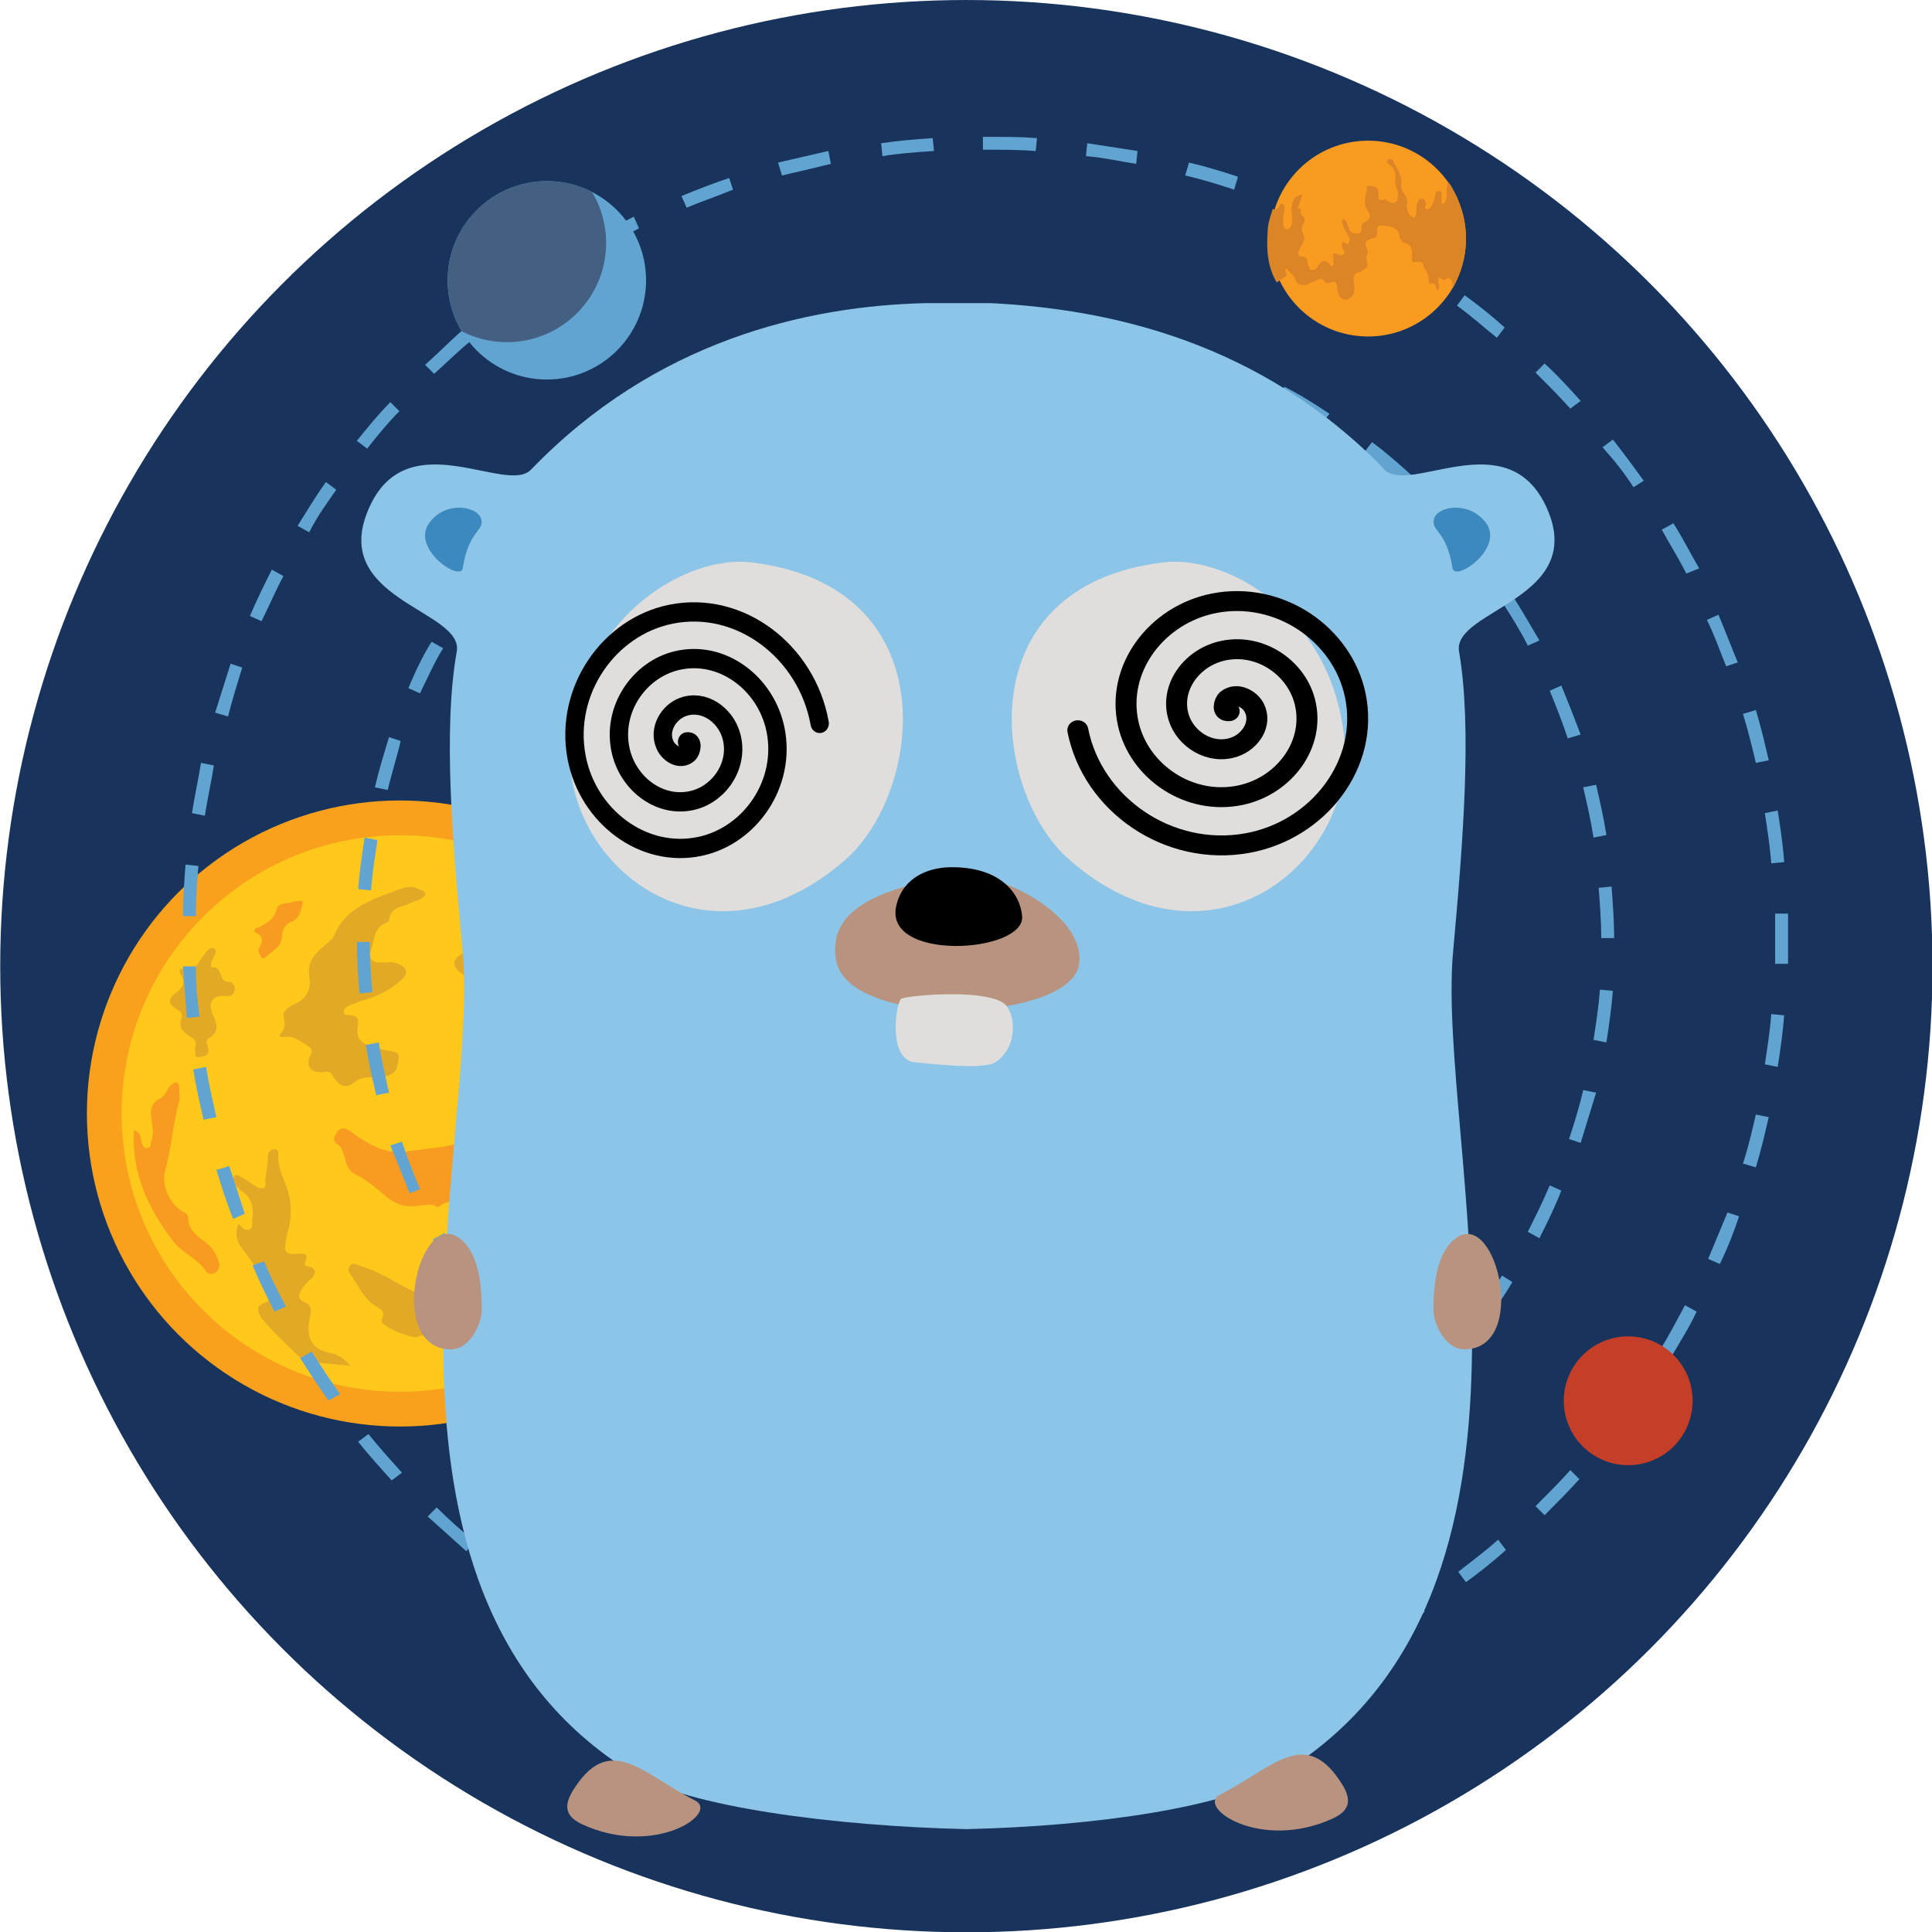 <?xml version="1.0" encoding="UTF-8" standalone="no"?>
<svg
   xmlns:dc="http://purl.org/dc/elements/1.1/"
   xmlns:cc="http://creativecommons.org/ns#"
   xmlns:rdf="http://www.w3.org/1999/02/22-rdf-syntax-ns#"
   xmlns:svg="http://www.w3.org/2000/svg"
   xmlns="http://www.w3.org/2000/svg"
   xmlns:xlink="http://www.w3.org/1999/xlink"
   xmlns:sodipodi="http://sodipodi.sourceforge.net/DTD/sodipodi-0.dtd"
   xmlns:inkscape="http://www.inkscape.org/namespaces/inkscape"
   version="1.1"
   id="Gopher"
   x="0px"
   y="0px"
   viewBox="0 0 325 325"
   enable-background="new 0 0 215.6 281.6"
   xml:space="preserve"
   sodipodi:docname="gopher.svg"
   inkscape:export-xdpi="96"
   inkscape:export-ydpi="96"
   width="325"
   height="325"
   inkscape:version="0.92.2 (5c3e80d, 2017-08-06)"><defs
     id="defs45"><circle
       r="75"
       cy="75"
       cx="75"
       id="SVGID_37_" /><circle
       r="7.7"
       cy="33.2"
       cx="51.2"
       id="SVGID_39_" /></defs><sodipodi:namedview
     pagecolor="#ffffff"
     bordercolor="#666666"
     borderopacity="1"
     objecttolerance="10"
     gridtolerance="10"
     guidetolerance="10"
     inkscape:pageopacity="0"
     inkscape:pageshadow="2"
     inkscape:window-width="2560"
     inkscape:window-height="1436"
     id="namedview43"
     showgrid="false"
     inkscape:zoom="3.1069999"
     inkscape:cx="-32.06502"
     inkscape:cy="171.81546"
     inkscape:window-x="0"
     inkscape:window-y="54"
     inkscape:window-maximized="1"
     inkscape:current-layer="Gopher"
     fit-margin-top="0"
     fit-margin-left="0"
     fit-margin-right="0"
     fit-margin-bottom="0" /><g
     id="g40"
     transform="translate(-114.08,52.2)"><g
       id="attheedge"
       transform="matrix(2.167,0,0,2.167,-116.689,-53.809)"><g
         id="g5237"
         transform="translate(22.876,-1.931)"><g
           id="g5274"
           transform="translate(85.118,0.594)"><circle
             r="75"
             cy="77.08"
             cx="73.515"
             id="Background_27_"
             style="fill:#18345d" /><g
             id="g4891"
             transform="translate(-45.456,13.518)"><circle
               style="fill:#f9a11d"
               cx="75"
               cy="75"
               r="24.3"
               id="circle4887" /><circle
               style="fill:#ffc81a"
               cx="75"
               cy="75"
               r="21.6"
               id="circle4889" /></g><g
             id="g4929"
             transform="translate(-46.9,14)"><path
               style="fill:#e2a926"
               inkscape:connector-curvature="0"
               d="m 74.3,71.7 c -0.4,0 -0.9,0 -1.4,0.4 -0.6,0.5 -1.2,0.3 -1.6,-0.4 -0.2,-0.4 -0.4,-0.5 -0.8,-0.4 -1,0.1 -1.4,-0.5 -1,-1.3 0.2,-0.4 0.1,-0.5 -0.3,-0.8 -0.6,-0.3 -1,-0.8 -1.8,-0.6 -0.2,0 -0.4,-0.1 -0.2,-0.3 0.4,-0.4 0.3,-0.9 0.2,-1.4 0,-0.4 0.4,-0.6 0.7,-0.8 1,-0.4 1.5,-1.1 1.3,-2.2 -0.2,-1.3 0.6,-1.9 1.4,-2.6 0.2,-0.2 0.4,-0.3 0.5,-0.5 0.8,-2.1 2.7,-2.8 4.6,-3.5 0.6,-0.2 1.3,-0.6 2,-0.2 0.2,0.1 0.5,0.1 0.5,0.4 0,0.2 -0.3,0.3 -0.4,0.4 -0.3,0.1 -0.6,0.2 -1,0.4 -0.6,0.2 -1.3,0.3 -1.4,1.2 0,0.1 -0.1,0.2 -0.2,0.2 -1,0.4 -0.9,1.3 -1.2,2.1 -0.2,0.6 0,1 0.7,1 0.5,0 1,-0.1 1.4,0.1 0.8,0.3 0.8,0.8 0.2,1.3 -0.9,0.8 -2,1.3 -3.1,1.6 -0.3,0.1 -0.5,0.2 -0.8,0.3 -0.2,0.1 -0.6,0.2 -0.5,0.6 0.1,0.3 0.4,0.1 0.6,0.2 0.5,0.1 0.5,0.3 0.5,0.7 -0.2,1 0.1,1.4 1,1.7 0.5,0.2 1.1,0.3 1.7,0.4 0.5,0.1 0.5,0.4 0.4,0.8 -0.1,0.9 -0.5,1.2 -2,1.2 z"
               id="path4909" /><path
               style="fill:#f99b21"
               inkscape:connector-curvature="0"
               d="M 79.4,81.8 C 78.8,81.4 78.2,81.7 77.6,81.7 76.7,81.8 76,81.5 75.3,80.9 74.6,80.3 73.9,79.7 73.1,79.3 72.6,79.1 72.3,78.6 72.2,78.1 72.1,77.7 72,77.2 71.6,76.9 c -0.5,-0.3 -0.2,-0.7 0,-1 0.3,-0.3 0.6,-0.3 1,0 1.2,0.9 2.7,1.8 4.2,1.6 2.3,-0.4 4.8,-0.3 6.7,-1.9 0.4,-0.3 0.8,-0.6 1,-1 0.2,-0.4 0.5,-0.8 0.8,-1.1 0.4,-0.5 0.9,-0.9 1.5,-0.5 0.7,0.5 0.3,1.1 0,1.6 -0.2,0.4 -0.5,0.6 -0.7,0.9 -0.4,0.6 -1.4,0.9 -1,2 0.1,0.3 -0.5,0.7 -0.9,1 -0.3,0.3 -0.5,0.6 -0.5,1 0,0.9 -0.5,1.5 -1.5,1.8 -0.8,0.2 -1.9,-0.3 -2.8,0.5 z"
               id="path4911" /><path
               style="fill:#e2a926"
               inkscape:connector-curvature="0"
               d="m 72.6,94.1 c -1.2,-0.1 -2.1,-0.2 -3.1,-0.3 -0.4,-0.1 -0.8,-0.3 -1.1,-0.6 -0.9,-0.9 -1.9,-1.8 -2.7,-2.8 -0.4,-0.6 -0.4,-1 0.3,-1.2 0.3,-0.1 0.3,-0.4 0.2,-0.6 -0.2,-1.3 -1,-2.2 -1.7,-3.2 -0.5,-0.6 -1,-1.3 -0.6,-2.3 0.3,0.2 0.5,0.6 0.9,0.4 0.3,-0.2 0.1,-0.6 0.2,-0.9 C 65.1,81.7 64.9,81 64.1,80.5 64,80.4 63.9,80.3 63.8,80.2 63.6,80 63.3,79.7 63.6,79.4 c 0.2,-0.3 0.5,0.1 0.8,0.2 0.3,0.2 0.6,0.4 0.9,0.6 0.5,0.3 0.8,0.1 0.7,-0.4 0,-0.6 0.2,-1.2 0.2,-1.9 0,-0.3 0.1,-0.6 0.5,-0.6 0.4,0 0.3,0.4 0.3,0.6 0,0.8 0.3,1.4 0.6,2.2 0.4,1 0.5,2.2 0.2,3.4 -0.1,0.3 -0.2,0.6 -0.2,0.9 -0.2,0.9 0,1.1 0.9,1 0.4,0 0.9,-0.1 0.6,0.6 -0.1,0.3 0,0.4 0.3,0.4 0.6,0.2 0.5,0.5 0.2,0.9 -0.3,0.3 -0.6,0.5 -0.8,0.9 -0.2,0.3 -0.3,0.7 0.1,0.9 0.9,0.3 0.6,1 0.5,1.5 -0.2,1.4 0.2,2.2 1.6,2.5 0.5,0.1 1,0.3 1.6,1 z"
               id="path4913" /><path
               style="fill:#e2a926"
               inkscape:connector-curvature="0"
               d="m 92.5,67.3 c 1.3,1 1.8,2.3 2,3.8 0,0.3 -0.1,0.7 0.2,0.9 0.7,0.6 0.5,1.2 0.1,1.8 -0.2,0.5 -0.2,1 -0.1,1.5 0,0.3 0.2,0.6 0.6,0.4 0.5,-0.3 0.5,0 0.6,0.3 0.4,1.1 -0.2,2 -0.5,3 -0.3,0.8 -0.7,1.6 -1,2.4 -0.2,0.5 -1,0.6 -1,1.4 0,0.4 -0.2,0.7 -0.2,1.1 0.1,1.5 -1.2,1.7 -2.1,2.3 -0.3,0.2 -0.4,-0.1 -0.3,-0.4 0.1,-0.5 0.3,-1 0.6,-1.4 0.4,-0.7 0.6,-1.4 0.1,-2.2 -0.4,-0.6 -0.4,-1.2 0.2,-1.8 0.7,-0.7 0.8,-1.6 0.5,-2.6 -0.1,-0.2 -0.1,-0.4 0,-0.7 0.5,-1.1 0.6,-2.3 0.6,-3.4 0,-1 -0.1,-2 0.3,-3.1 0.2,-0.6 0.2,-1.5 -0.2,-2.2 -0.4,-0.2 -0.6,-0.6 -0.4,-1.1 z"
               id="path4915" /><path
               style="fill:#e2a926"
               inkscape:connector-curvature="0"
               d="m 81.4,58 c 0.5,-0.2 0.8,-0.1 1.2,0.1 0.7,0.4 1.4,0.8 2.2,1.2 0.3,0.2 0.6,0.4 0.4,0.7 -0.3,0.8 0.2,1 0.7,1.1 1.1,0.4 2.1,0.9 2.7,1.9 0.3,0.5 0.1,0.6 -0.3,0.7 -0.5,0.1 -1,0.3 -1.6,0.4 -1.3,0.2 -1.8,0.8 -1.7,2.1 0,0.5 -0.1,0.7 -0.5,1 -0.4,0.3 -0.9,0.4 -1.3,0.7 -0.4,0.3 -0.7,-0.1 -0.7,-0.4 0,-0.4 -0.2,-0.8 -0.5,-1 -0.5,-0.4 -0.4,-0.7 0.1,-1.1 0.6,-0.5 0.6,-0.8 -0.1,-1.2 -0.2,-0.2 -0.5,-0.3 -0.7,-0.5 -0.8,-0.5 -0.9,-1.1 0,-1.6 0.7,-0.4 1.1,-0.7 0.5,-1.5 -0.1,-0.1 -0.1,-0.4 0,-0.5 0.3,-0.7 0.4,-1.4 -0.4,-2.1 z"
               id="path4917" /><path
               style="fill:#e2a926"
               inkscape:connector-curvature="0"
               d="m 77.7,91.9 c -1,-0.2 -1.8,-0.5 -2.5,-1 -0.1,-0.1 -0.2,-0.2 -0.2,-0.3 0.5,-0.9 -0.4,-1 -0.8,-1.4 -0.7,-0.6 -1.1,-1.5 -1.6,-2.2 -0.2,-0.2 -0.2,-0.5 0,-0.7 0.2,-0.2 0.4,-0.1 0.6,0 1,0.3 2.1,0.8 2.9,1.3 0.7,0.4 1.4,0.7 2.1,1.1 0.6,0.3 1.2,0.4 1.7,-0.1 0.4,-0.4 1,-0.7 1.6,-0.2 1,0.7 1.8,0.3 2.6,-0.3 0.8,-0.5 1.6,-1.2 2.6,-1.4 0.2,-0.1 0.5,-0.2 0.6,0 0.2,0.2 -0.1,0.4 -0.3,0.5 -0.5,0.4 -0.9,0.8 -1.4,1.1 -0.4,0.3 -0.7,0.6 -0.7,1 -0.1,1.1 -0.9,1.2 -1.7,1.3 -0.5,0.1 -1,0.1 -1.4,0.3 -1.3,0.9 -2.8,0.4 -4.1,1 z"
               id="path4919" /><path
               style="fill:#f99b21"
               inkscape:connector-curvature="0"
               d="m 55.8,75.8 c 0.6,0.2 0.5,0.7 0.6,1 0.1,0.2 0.1,0.4 0.4,0.4 0.3,0 0.3,-0.2 0.3,-0.4 0.2,-0.5 0.2,-1 0.1,-1.5 -0.1,-0.8 -0.3,-1.5 0.7,-2 0.4,-0.2 0.4,-0.7 0.8,-1 0.1,-0.1 0.2,-0.2 0.4,-0.2 0.2,0.1 0.2,0.2 0.2,0.4 0,0.4 0.1,0.8 0,1.1 -0.5,1.8 -0.6,3.7 -1.1,5.4 -0.3,1.2 0.5,2.7 1.5,3.2 0.2,0.1 0.3,0.2 0.3,0.4 0,0.8 0.5,1.3 1.2,1.8 0.6,0.4 1,1 1.2,1.7 0.1,0.4 -0.1,0.6 -0.3,0.8 -0.2,0.1 -0.6,0.1 -0.7,-0.1 -0.6,-1 -1.8,-1.4 -2.5,-2.3 -2.1,-2.7 -3.3,-5.5 -3.1,-8.7 z"
               id="path4921" /><path
               style="fill:#e2a926"
               inkscape:connector-curvature="0"
               d="m 60.5,69.5 c 0.3,-0.6 -0.1,-0.8 -0.4,-1 -0.5,-0.3 -0.9,-0.7 -0.6,-1.4 0.1,-0.3 -0.1,-0.5 -0.4,-0.7 -0.6,-0.3 -0.7,-0.8 -0.1,-1.2 0.5,-0.4 0.9,-0.8 0.4,-1.5 -0.1,-0.2 -0.1,-0.5 0.3,-0.4 0.6,0.2 0.9,-0.2 1.2,-0.6 0.1,-0.1 0.1,-0.2 0.1,-0.2 0.3,-0.3 0.6,-1 1,-0.8 0.4,0.2 -0.1,0.7 -0.2,1.1 0,0.1 0,0.3 0,0.4 0.9,-0.3 0.5,1.2 1.4,1.1 0.3,0 0.5,0.4 0.4,0.7 -0.1,0.4 -0.4,0.4 -0.7,0.4 -1,-0.1 -1.4,0.5 -1,1.4 0.4,0.8 0.5,1.4 -0.3,1.9 -0.2,0.1 -0.2,0.3 -0.1,0.5 0.2,0.6 0,0.9 -0.5,0.9 -0.7,0.2 -0.3,-0.4 -0.5,-0.6 z"
               id="path4923" /><path
               style="fill:#f99b21"
               inkscape:connector-curvature="0"
               d="m 68.9,58 c -0.1,0.7 -0.2,1.4 -1,1.7 -0.4,0.2 -0.6,0.6 -0.6,1 0,0.9 -0.8,1.2 -1.3,1.7 -0.1,0.1 -0.2,0.1 -0.3,0 -0.1,-0.2 -0.3,-0.4 -0.2,-0.7 0.3,-0.5 0.4,-0.9 -0.2,-1.2 -0.3,-0.1 -0.1,-0.4 0.1,-0.4 0.7,-0.3 1.3,-0.7 1.5,-1.5 0.1,-0.3 0.4,-0.4 0.8,-0.4 0.4,-0.1 0.8,-0.2 1.2,-0.2 z"
               id="path4925" /><path
               style="fill:#e2a926"
               inkscape:connector-curvature="0"
               d="m 88.4,82.3 c 0.1,1.1 -0.6,2 -1.5,2.1 -0.1,0 -0.2,0 -0.2,-0.1 -0.1,-0.1 0,-0.3 0.1,-0.4 0.5,-0.5 1,-1 1.6,-1.6 z"
               id="path4927" /></g><g
             id="g5183"><g
               id="g4875"><path
                 id="path4873"
                 d="m 75.1,111 v 0 c -1.4,0 -2.7,-0.1 -4,-0.2 l 0.1,-1 c 1.3,0.1 2.6,0.2 3.8,0.2 z m 4,-0.3 -0.1,-1 c 1.3,-0.1 2.6,-0.4 3.9,-0.7 l 0.2,1 c -1.3,0.4 -2.7,0.6 -4,0.7 z m -12,-0.6 c -1.3,-0.3 -2.6,-0.7 -3.9,-1.1 l 0.3,-0.9 c 1.2,0.4 2.5,0.8 3.8,1.1 z m 19.8,-1.2 -0.3,-0.9 c 1.2,-0.4 2.4,-0.9 3.6,-1.5 l 0.4,0.9 c -1.1,0.6 -2.4,1.1 -3.7,1.5 z m -27.4,-1.5 c -1.2,-0.6 -2.4,-1.2 -3.5,-1.9 l 0.5,-0.8 c 1.1,0.7 2.3,1.3 3.4,1.9 z m 34.7,-2 -0.5,-0.8 c 1.1,-0.7 2.2,-1.5 3.2,-2.3 l 0.6,0.8 c -1.1,0.8 -2.2,1.6 -3.3,2.3 z m -41.6,-2.2 c -1,-0.8 -2.1,-1.7 -3,-2.7 l 0.7,-0.7 c 0.9,0.9 1.9,1.8 2.9,2.6 z m 47.9,-2.8 -0.7,-0.7 c 0.9,-0.9 1.8,-1.9 2.6,-2.9 l 0.8,0.6 c -0.9,1 -1.8,2 -2.7,3 z M 46.9,97.5 c -0.8,-1 -1.6,-2.1 -2.3,-3.3 l 0.8,-0.5 c 0.7,1.1 1.5,2.2 2.3,3.2 z m 58.6,-3.4 -0.8,-0.5 c 0.7,-1.1 1.3,-2.3 1.9,-3.4 l 0.9,0.4 c -0.7,1.2 -1.3,2.4 -2,3.5 z M 42.6,90.7 C 42,89.5 41.5,88.2 41,87 l 0.9,-0.3 c 0.4,1.2 0.9,2.4 1.5,3.6 z m 66.4,-3.9 -0.9,-0.3 c 0.4,-1.2 0.8,-2.5 1.1,-3.8 l 1,0.2 c -0.4,1.4 -0.8,2.7 -1.2,3.9 z M 40,83.1 c -0.3,-1.3 -0.5,-2.6 -0.7,-4 l 1,-0.1 c 0.1,1.3 0.4,2.6 0.7,3.9 z m 70.7,-4.1 -1,-0.1 c 0.1,-1.3 0.2,-2.6 0.2,-3.9 h 1 v 0 c 0.1,1.3 0,2.7 -0.2,4 z M 39,75.1 V 75 c 0,-1.3 0.1,-2.6 0.2,-3.9 l 1,0.1 C 40.1,72.4 40,73.7 40,75 Z m 70.7,-4 c -0.1,-1.3 -0.4,-2.6 -0.7,-3.9 l 1,-0.2 c 0.3,1.3 0.5,2.6 0.7,4 z m -68.8,-3.8 -1,-0.2 c 0.3,-1.3 0.7,-2.6 1.1,-3.9 l 0.9,0.3 c -0.4,1.3 -0.7,2.6 -1,3.8 z M 108,63.4 c -0.4,-1.2 -0.9,-2.4 -1.5,-3.6 l 0.9,-0.4 c 0.6,1.2 1.1,2.5 1.5,3.7 z M 43.4,59.9 42.5,59.5 c 0.6,-1.2 1.2,-2.4 1.9,-3.5 l 0.8,0.5 c -0.6,1.1 -1.2,2.3 -1.8,3.4 z m 61.2,-3.5 c -0.7,-1.1 -1.5,-2.2 -2.3,-3.2 l 0.8,-0.6 c 0.8,1 1.6,2.2 2.3,3.3 z m -57,-3.1 -0.8,-0.6 c 0.8,-1 1.7,-2.1 2.7,-3 l 0.7,0.7 c -0.9,0.9 -1.8,1.9 -2.6,2.9 z m 52.1,-3 c -0.9,-0.9 -1.9,-1.8 -2.9,-2.6 l 0.6,-0.8 c 1,0.8 2.1,1.7 3,2.7 z M 53.1,47.7 52.5,47 c 1,-0.8 2.1,-1.6 3.3,-2.3 l 0.5,0.8 c -1.1,0.7 -2.2,1.4 -3.2,2.2 z m 40.5,-2.3 c -1.1,-0.7 -2.3,-1.3 -3.4,-1.9 l 0.4,-0.9 c 1.2,0.6 2.4,1.2 3.5,2 z M 59.7,43.5 59.3,42.6 C 60.5,42 61.8,41.5 63,41 l 0.3,0.9 c -1.2,0.6 -2.4,1.1 -3.6,1.6 z M 86.5,42 C 85.3,41.6 84,41.2 82.7,40.9 l 0.2,-1 c 1.3,0.3 2.6,0.7 3.9,1.1 z m -19.4,-1.1 -0.2,-1 c 1.3,-0.3 2.6,-0.5 4,-0.7 l 0.1,1 c -1.3,0.2 -2.6,0.4 -3.9,0.7 z M 78.9,40.3 C 77.6,40.1 76.3,40 75,40 H 74.9 V 39 H 75 c 0,0 0,0 0,0 1.4,0 2.7,0.1 4,0.2 z"
                 inkscape:connector-curvature="0"
                 style="fill:#62a4d1" /></g><g
               id="g4879"><path
                 id="path4877"
                 d="M 75.1,123.8 H 75 c 0,0 0,0 0,0 -1.3,0 -2.6,-0.1 -3.9,-0.2 l 0.1,-1 c 1.3,0.1 2.6,0.2 3.8,0.2 z m 4,-0.2 -0.1,-1 c 1.3,-0.1 2.6,-0.3 3.9,-0.5 l 0.2,1 c -1.3,0.3 -2.6,0.4 -4,0.5 z m -12,-0.4 c -1.3,-0.2 -2.7,-0.5 -3.9,-0.8 l 0.2,-1 c 1.3,0.3 2.6,0.6 3.9,0.8 z m 20,-0.9 -0.2,-1 c 1.3,-0.3 2.5,-0.7 3.8,-1.1 l 0.3,0.9 c -1.3,0.5 -2.6,0.9 -3.9,1.2 z m -27.8,-1.1 c -1.3,-0.4 -2.5,-0.9 -3.8,-1.5 l 0.4,-0.9 c 1.2,0.5 2.4,1 3.7,1.4 z m 35.4,-1.5 -0.4,-0.9 c 1.2,-0.5 2.4,-1.1 3.5,-1.7 l 0.5,0.9 c -1.2,0.5 -2.4,1.1 -3.6,1.7 z M 51.9,118 c -1.2,-0.6 -2.3,-1.3 -3.5,-2.1 l 0.5,-0.8 c 1.1,0.7 2.2,1.4 3.4,2 z m 49.9,-2.2 -0.5,-0.8 c 1.1,-0.7 2.2,-1.5 3.2,-2.3 l 0.6,0.8 c -1.1,0.8 -2.2,1.6 -3.3,2.3 z M 45.1,113.6 C 44,112.8 43,111.9 42,111 l 0.7,-0.7 c 1,0.9 2,1.7 3,2.5 z m 63,-2.7 -0.7,-0.7 c 1,-0.9 1.9,-1.8 2.8,-2.8 l 0.7,0.7 c -0.8,0.9 -1.8,1.9 -2.8,2.8 z m -68.9,-2.7 c -0.9,-1 -1.8,-2 -2.6,-3.1 l 0.8,-0.6 c 0.8,1 1.7,2 2.6,3 z m 74.4,-3.3 -0.8,-0.6 c 0.8,-1 1.6,-2.1 2.3,-3.2 l 0.8,0.5 c -0.7,1.2 -1.5,2.3 -2.3,3.3 z m -79.4,-3.1 c -0.7,-1.1 -1.4,-2.3 -2.1,-3.5 L 33,97.8 c 0.6,1.1 1.3,2.3 2,3.4 z m 83.8,-3.6 -0.9,-0.5 c 0.6,-1.2 1.2,-2.4 1.7,-3.6 l 0.9,0.4 c -0.5,1.3 -1.1,2.5 -1.7,3.7 z M 30.3,94.7 c -0.5,-1.2 -1,-2.5 -1.5,-3.7 l 0.9,-0.3 c 0.4,1.2 0.9,2.5 1.4,3.7 z m 90.9,-3.9 -0.9,-0.3 c 0.4,-1.2 0.8,-2.5 1.1,-3.8 l 1,0.2 c -0.4,1.3 -0.8,2.6 -1.2,3.9 z M 27.7,87.1 c -0.3,-1.3 -0.6,-2.6 -0.8,-3.9 l 1,-0.2 c 0.2,1.3 0.5,2.6 0.8,3.9 z m 95.5,-4.1 -1,-0.2 c 0.2,-1.3 0.4,-2.6 0.5,-3.9 l 1,0.1 c -0.1,1.3 -0.3,2.7 -0.5,4 z M 26.4,79.2 c -0.1,-1.3 -0.2,-2.7 -0.2,-4 h 1 c 0,1.3 0.1,2.6 0.2,3.9 z m 96.4,-4.3 c 0,-1.3 -0.1,-2.6 -0.2,-3.9 l 1,-0.1 c 0.1,1.3 0.2,2.7 0.2,4 z m -95.5,-3.7 -1,-0.1 c 0.1,-1.3 0.3,-2.7 0.5,-4 l 1,0.2 c -0.2,1.3 -0.4,2.6 -0.5,3.9 z m 94.9,-4.1 c -0.2,-1.3 -0.5,-2.6 -0.8,-3.9 l 1,-0.2 c 0.3,1.3 0.6,2.6 0.8,3.9 z m -93.6,-3.7 -1,-0.2 c 0.3,-1.3 0.7,-2.6 1.1,-3.9 l 0.9,0.3 c -0.3,1.3 -0.7,2.5 -1,3.8 z m 91.6,-4 c -0.4,-1.2 -0.9,-2.5 -1.4,-3.7 l 0.9,-0.4 c 0.5,1.2 1,2.5 1.5,3.8 z M 31.1,55.9 30.2,55.5 C 30.7,54.3 31.3,53 32,51.9 l 0.9,0.5 c -0.7,1.1 -1.2,2.3 -1.8,3.5 z m 86,-3.7 c -0.6,-1.2 -1.3,-2.3 -2,-3.4 l 0.8,-0.5 c 0.7,1.1 1.4,2.3 2.1,3.5 z M 34.9,49 34,48.4 c 0.7,-1.1 1.5,-2.2 2.3,-3.3 l 0.8,0.6 c -0.8,1.1 -1.5,2.2 -2.2,3.3 z m 77.8,-3.4 c -0.8,-1 -1.7,-2 -2.6,-3 l 0.7,-0.7 c 0.9,1 1.8,2 2.6,3.1 z M 39.7,42.7 39,42.1 c 0.9,-1 1.9,-2 2.8,-2.9 l 0.7,0.7 c -1,0.9 -1.9,1.9 -2.8,2.8 z m 67.7,-2.9 c -1,-0.9 -2,-1.8 -3,-2.6 l 0.6,-0.8 c 1.1,0.8 2.1,1.7 3.1,2.6 z M 45.5,37.4 44.9,36.6 C 46,35.8 47.1,35 48.2,34.2 l 0.5,0.8 c -1.1,0.8 -2.2,1.6 -3.2,2.4 z M 101.1,35 C 100,34.3 98.9,33.6 97.7,33 l 0.5,-0.9 c 1.2,0.6 2.3,1.3 3.5,2.1 z m -49,-2 -0.5,-0.9 c 1.2,-0.6 2.4,-1.2 3.6,-1.8 l 0.4,0.9 c -1.2,0.6 -2.4,1.2 -3.5,1.8 z m 42.1,-1.8 c -1.2,-0.5 -2.4,-1 -3.7,-1.4 l 0.3,-0.9 c 1.3,0.4 2.5,0.9 3.8,1.5 z M 59.3,29.8 59,28.9 c 1.3,-0.4 2.6,-0.8 3.9,-1.2 l 0.2,1 c -1.3,0.3 -2.6,0.7 -3.8,1.1 z M 86.7,28.6 C 85.4,28.3 84.1,28 82.8,27.8 l 0.2,-1 c 1.3,0.2 2.7,0.5 3.9,0.8 z m -19.8,-0.7 -0.2,-1 c 1.3,-0.2 2.7,-0.4 4,-0.5 l 0.1,1 c -1.3,0.1 -2.6,0.2 -3.9,0.5 z m 12,-0.6 C 77.6,27.2 76.3,27.1 75,27.1 h -0.2 v -1 H 75 c 1.3,0 2.7,0.1 4,0.2 z"
                 inkscape:connector-curvature="0"
                 style="fill:#62a4d1" /></g><g
               id="g4883"><path
                 id="path4881"
                 d="m 75.1,137.3 v -1 c 1.3,0 2.6,0 3.9,-0.1 l 0.1,1 c -1.3,0.1 -2.7,0.1 -4,0.1 z m -4,-0.1 c -1.3,-0.1 -2.7,-0.2 -4,-0.4 l 0.1,-1 c 1.3,0.2 2.6,0.3 3.9,0.4 z m 12,-0.4 -0.1,-1 c 1.3,-0.2 2.6,-0.4 3.9,-0.6 l 0.2,1 c -1.4,0.2 -2.7,0.4 -4,0.6 z m -19.9,-0.6 c -1.3,-0.2 -2.6,-0.5 -3.9,-0.9 l 0.3,-1 c 1.3,0.3 2.6,0.6 3.8,0.9 z m 27.7,-0.9 -0.3,-1 c 1.3,-0.3 2.5,-0.7 3.8,-1.1 l 0.3,0.9 c -1.2,0.5 -2.5,0.8 -3.8,1.2 z m -35.4,-1.1 c -1.3,-0.4 -2.5,-0.9 -3.8,-1.4 l 0.4,-0.9 c 1.2,0.5 2.5,0.9 3.7,1.4 z m 43,-1.5 -0.4,-0.9 c 1.2,-0.5 2.4,-1 3.6,-1.6 l 0.4,0.9 c -1.2,0.6 -2.4,1.1 -3.6,1.6 z m -50.4,-1.5 c -1.2,-0.6 -2.4,-1.2 -3.5,-1.8 l 0.5,-0.9 c 1.1,0.6 2.3,1.2 3.5,1.8 z m 57.6,-1.9 -0.5,-0.9 c 1.1,-0.6 2.3,-1.3 3.4,-2 l 0.5,0.8 c -1.1,0.7 -2.3,1.4 -3.4,2.1 z m -64.6,-2 C 40,126.6 38.9,125.8 37.8,125 l 0.6,-0.8 c 1,0.8 2.1,1.5 3.2,2.2 z m 71.2,-2.4 -0.6,-0.8 c 1,-0.8 2.1,-1.6 3.1,-2.5 l 0.6,0.8 c -1,0.9 -2,1.7 -3.1,2.5 z m -77.6,-2.4 c -1,-0.9 -2,-1.8 -3,-2.7 l 0.7,-0.7 c 0.9,0.9 1.9,1.8 2.9,2.6 z m 83.7,-2.8 -0.7,-0.7 c 0.9,-0.9 1.9,-1.9 2.7,-2.8 l 0.7,0.7 c -0.8,0.9 -1.8,1.9 -2.7,2.8 z M 28.9,117 c -0.9,-1 -1.8,-2 -2.6,-3 l 0.8,-0.6 c 0.8,1 1.7,2 2.6,3 z m 94.9,-3.2 -0.8,-0.6 c 0.8,-1 1.6,-2.1 2.4,-3.2 l 0.8,0.6 c -0.8,1.1 -1.6,2.2 -2.4,3.2 z m -99.8,-3 c -0.8,-1.1 -1.5,-2.2 -2.2,-3.3 l 0.9,-0.5 c 0.7,1.1 1.4,2.2 2.2,3.3 z m 104.3,-3.5 -0.9,-0.5 c 0.7,-1.1 1.3,-2.3 1.9,-3.4 l 0.9,0.5 c -0.5,1.1 -1.2,2.2 -1.9,3.4 z M 19.8,103.9 c -0.6,-1.2 -1.2,-2.4 -1.7,-3.6 L 19,100 c 0.5,1.2 1.1,2.4 1.7,3.5 z m 112.2,-3.7 -0.9,-0.4 c 0.5,-1.2 1,-2.4 1.5,-3.6 l 0.9,0.3 c -0.4,1.2 -0.9,2.5 -1.5,3.7 z M 16.6,96.7 c -0.5,-1.2 -0.9,-2.5 -1.3,-3.8 l 1,-0.3 c 0.4,1.2 0.8,2.5 1.2,3.7 z m 118.2,-4 -1,-0.3 c 0.4,-1.2 0.7,-2.5 1,-3.8 l 1,0.2 c -0.3,1.3 -0.6,2.6 -1,3.9 z M 14.3,89 C 14,87.7 13.7,86.4 13.5,85.1 l 1,-0.2 c 0.2,1.3 0.5,2.6 0.8,3.9 z m 122.2,-4.1 -1,-0.2 c 0.2,-1.3 0.4,-2.6 0.5,-3.9 l 1,0.1 c -0.1,1.3 -0.3,2.7 -0.5,4 z M 13,81.1 c -0.1,-1.3 -0.2,-2.7 -0.3,-4 h 1 c 0,1.3 0.1,2.6 0.3,3.9 z m 124.3,-4.2 h -1 c 0,-0.6 0,-1.3 0,-1.9 0,-0.7 0,-1.3 0,-2 h 1 c 0,0.7 0,1.4 0,2.1 0,0.5 0,1.2 0,1.8 z M 13.7,73.2 h -1 c 0,-1.3 0.1,-2.7 0.2,-4 l 1,0.1 c -0.1,1.3 -0.2,2.6 -0.2,3.9 z M 136,69.1 c -0.1,-1.3 -0.3,-2.6 -0.5,-3.9 l 1,-0.2 c 0.2,1.3 0.4,2.6 0.5,4 z m -121.6,-3.7 -1,-0.2 c 0.2,-1.3 0.5,-2.6 0.7,-3.9 l 1,0.2 c -0.2,1.3 -0.5,2.6 -0.7,3.9 z m 120.4,-4.1 c -0.3,-1.3 -0.6,-2.5 -1,-3.8 l 1,-0.3 c 0.4,1.3 0.7,2.6 1,3.9 z m -118.6,-3.6 -1,-0.3 c 0.4,-1.3 0.8,-2.5 1.2,-3.8 l 0.9,0.3 c -0.4,1.3 -0.8,2.6 -1.1,3.8 z M 132.5,53.8 C 132,52.6 131.6,51.4 131,50.2 l 0.9,-0.4 c 0.5,1.2 1,2.5 1.5,3.7 z M 18.8,50.3 17.9,49.9 c 0.5,-1.2 1.1,-2.4 1.7,-3.6 l 0.9,0.5 c -0.6,1.1 -1.1,2.3 -1.7,3.5 z m 110.6,-3.7 c -0.6,-1.2 -1.3,-2.3 -1.9,-3.4 l 0.9,-0.5 c 0.7,1.1 1.3,2.3 2,3.5 z M 22.5,43.4 21.6,42.9 c 0.7,-1.1 1.4,-2.3 2.2,-3.4 l 0.8,0.6 c -0.7,1 -1.5,2.1 -2.1,3.3 z m 102.8,-3.5 c -0.7,-1.1 -1.5,-2.1 -2.4,-3.1 l 0.8,-0.6 c 0.8,1 1.6,2.1 2.4,3.2 z M 27,36.9 26.2,36.3 c 0.8,-1 1.7,-2.1 2.6,-3 l 0.7,0.7 c -0.9,0.9 -1.7,1.9 -2.5,2.9 z m 93.4,-3.1 c -0.9,-1 -1.8,-1.9 -2.7,-2.8 l 0.7,-0.7 c 1,0.9 1.9,1.9 2.8,2.9 z M 32.2,31.1 31.5,30.4 c 1,-0.9 1.9,-1.8 2.9,-2.7 l 0.7,0.8 c -1,0.8 -1.9,1.7 -2.9,2.6 z m 82.5,-2.8 c -1,-0.8 -2,-1.7 -3.1,-2.5 l 0.6,-0.8 c 1.1,0.8 2.1,1.6 3.1,2.5 z M 38.2,26 37.6,25.2 c 1.1,-0.8 2.2,-1.6 3.3,-2.3 l 0.5,0.8 c -1.1,0.7 -2.2,1.5 -3.2,2.3 z m 70.3,-2.4 c -1.1,-0.7 -2.2,-1.4 -3.4,-2 l 0.5,-0.9 c 1.2,0.7 2.3,1.3 3.4,2.1 z M 44.7,21.7 44.2,20.8 c 1.2,-0.7 2.3,-1.3 3.5,-1.9 l 0.4,0.9 C 47,20.4 45.9,21 44.7,21.7 Z m 56.9,-2 C 100.4,19.1 99.2,18.6 98,18.1 l 0.4,-0.9 c 1.2,0.5 2.5,1 3.7,1.6 z M 51.8,18.2 51.4,17.3 c 1.2,-0.5 2.5,-1 3.7,-1.4 l 0.3,0.9 c -1.2,0.5 -2.4,0.9 -3.6,1.4 z M 94.3,16.8 C 93.1,16.4 91.8,16 90.5,15.7 l 0.3,-1 c 1.3,0.3 2.6,0.7 3.8,1.1 z m -35.1,-1.1 -0.3,-1 c 1.3,-0.3 2.6,-0.6 3.9,-0.9 l 0.2,1 c -1.2,0.3 -2.5,0.6 -3.8,0.9 z m 27.5,-0.9 c -1.3,-0.2 -2.6,-0.5 -3.9,-0.6 l 0.1,-1 c 1.3,0.2 2.6,0.4 3.9,0.6 z M 67,14.2 l -0.1,-1 c 1.3,-0.2 2.6,-0.3 4,-0.4 l 0.1,1 c -1.5,0.1 -2.8,0.2 -4,0.4 z M 78.9,13.8 C 77.6,13.7 76.3,13.7 75,13.7 h -0.2 v -1 H 75 c 1.3,0 2.7,0 4,0.1 z"
                 inkscape:connector-curvature="0"
                 style="fill:#62a4d1" /></g><circle
               id="circle4885"
               r="5"
               cy="110.819"
               cx="124.892"
               style="fill:#c43e28" /><circle
               id="circle4893"
               r="7.7"
               cy="23.841"
               cx="40.95"
               style="fill:#62a4d1" /><g
               transform="translate(-10.25,-9.359)"
               id="g4907"><g
                 id="g4905"><g
                   id="g4903"><defs
                     id="defs4896"><circle
                       r="7.7"
                       cy="33.2"
                       cx="51.2"
                       id="circle5003" /></defs><clipPath
                     id="SVGID_4_"><use
                       id="use4898"
                       overflow="visible"
                       xlink:href="#SVGID_39_"
                       style="overflow:visible"
                       x="0"
                       y="0"
                       width="100%"
                       height="100%" /></clipPath><circle
                     id="circle4901"
                     r="7.7"
                     cy="30.3"
                     cx="48.1"
                     clip-path="url(#SVGID_4_)"
                     style="fill:#436082" /></g></g></g><g
               transform="translate(-13.4,-32.8)"
               id="g4969"><circle
                 id="circle4965"
                 r="7.6"
                 cy="53.4"
                 cx="118.1"
                 style="fill:#f99b21" /><path
                 id="path4967"
                 d="m 125.5,51.7 c -0.2,-0.7 -0.4,-1.4 -0.8,-2.1 v 0 c -0.1,-0.2 -0.2,-0.4 -0.4,-0.6 -0.1,0.3 -0.1,0.6 -0.1,0.9 0,0.2 0,0.4 -0.1,0.6 0,0.1 -0.1,0.2 -0.2,0.2 -0.1,0 -0.1,-0.1 -0.1,-0.2 0,-0.2 0,-0.4 0,-0.5 0,-0.1 0,-0.3 -0.1,-0.3 -0.1,0 -0.3,0 -0.3,0.1 -0.1,0.1 -0.1,0.2 -0.1,0.3 -0.1,0.3 -0.1,0.5 -0.3,0.8 -0.1,0.2 -0.3,0.3 -0.4,0.2 -0.2,-0.1 0,-0.2 0,-0.3 0,-0.2 -0.1,-0.5 -0.3,-0.5 -0.3,0 -0.3,0.2 -0.4,0.4 -0.1,0.3 0,0.6 -0.1,0.9 -0.1,0.2 -0.2,0.2 -0.3,0.1 -0.3,-0.2 -0.4,-0.6 -0.4,-0.9 0.1,-0.3 0,-0.6 -0.2,-0.9 -0.2,-0.2 -0.3,-0.5 -0.2,-0.8 0,-0.7 -0.4,-1.2 -0.7,-1.8 0,0 0,0 0,0 -0.1,-0.1 -0.3,-0.1 -0.4,0 -0.1,0.1 0,0.3 0.1,0.3 0.4,0.3 0.6,0.7 0.5,1.2 0,0.1 0,0.2 0,0.2 0,0.4 0.3,0.7 0.2,1.1 0,0.2 0,0.4 -0.2,0.5 -0.2,0.1 -0.4,0 -0.5,-0.1 -0.1,-0.1 -0.3,-0.2 -0.5,-0.1 -0.2,0.1 -0.3,-0.1 -0.3,-0.3 0,-0.1 0,-0.2 0,-0.3 0,-0.3 -0.2,-0.5 -0.7,-0.5 -0.3,0 -0.2,0.2 -0.2,0.4 0,0.1 -0.1,0.2 -0.1,0.3 -0.1,0.5 -0.1,0.9 0.2,1.3 0.2,0.3 0.2,0.6 -0.2,0.8 -0.2,0.1 -0.4,0.3 -0.3,0.5 0,0.3 -0.1,0.4 -0.4,0.4 -0.3,0 -0.5,-0.1 -0.6,-0.4 -0.1,-0.2 -0.1,-0.4 -0.2,-0.5 0,-0.1 -0.1,-0.2 -0.2,-0.2 -0.1,0 -0.2,0.2 -0.1,0.3 0,0.1 0.1,0.2 0.1,0.3 0.1,0.3 0.3,0.5 0.4,0.8 0.1,0.1 0.1,0.3 0,0.4 0,0.1 -0.1,0.2 -0.2,0.1 -0.1,-0.1 -0.2,-0.2 -0.3,-0.1 -0.1,0.1 0,0.3 0,0.4 0,0.1 0.1,0.2 0.1,0.2 0.1,0.1 0.1,0.2 0,0.3 -0.1,0.1 -0.2,0.1 -0.3,0.1 -0.1,0 -0.1,-0.1 -0.2,-0.1 -0.1,0 -0.2,-0.1 -0.3,0 -0.1,0.1 0,0.1 0,0.2 0,0.1 0,0.2 0,0.3 0,0.2 0.1,0.4 -0.1,0.4 -0.1,0.1 -0.2,-0.2 -0.3,-0.2 -0.2,-0.2 -0.5,-0.2 -0.7,0.1 -0.1,0.1 -0.1,0.2 -0.2,0.3 -0.2,0.2 -0.5,0.2 -0.6,-0.1 0,-0.1 -0.1,-0.2 -0.1,-0.4 0,-0.2 -0.1,-0.4 -0.4,-0.4 -0.3,0 -0.4,-0.2 -0.3,-0.4 0.1,-0.2 0.2,-0.4 0.3,-0.6 0.1,-0.2 0.2,-0.4 0.1,-0.7 -0.2,-0.3 -0.2,-0.6 0,-0.9 0.1,-0.2 0.1,-0.3 0,-0.5 -0.2,-0.1 -0.3,-0.3 -0.2,-0.5 0,-0.1 0,-0.1 -0.1,-0.1 -0.2,0 -0.2,-0.1 -0.1,-0.2 0.1,-0.3 0.2,-0.6 0.3,-0.9 -0.4,0 -0.7,0.2 -0.8,0.7 -0.1,0.5 0,0.9 0,1.4 0,0.3 -0.2,0.6 -0.4,0.6 -0.3,-0.1 -0.3,-0.3 -0.3,-0.6 0,-0.4 0.1,-0.7 0.1,-1.1 0,-0.2 -0.1,-0.3 -0.2,-0.3 -0.1,0 -0.2,0.1 -0.2,0.2 -0.1,0.2 -0.3,0.3 -0.5,0.2 -0.2,0.6 -0.4,1.2 -0.4,1.8 -0.1,1.4 0,2.7 0.7,3.9 0.2,-0.1 0.4,-0.3 0.6,-0.4 0.2,-0.1 0.2,-0.2 0.1,-0.4 0,-0.1 -0.1,-0.1 0,-0.2 0.1,-0.1 0.2,0 0.2,0.1 0.3,0.2 0.5,0.5 0.6,0.8 0.1,0.2 0.3,0.3 0.5,0.3 0.2,0 0.3,0 0.5,-0.1 0.2,-0.1 0.5,-0.2 0.7,-0.3 0.2,-0.1 0.3,-0.1 0.5,0.1 0.1,0.2 0.3,0.2 0.5,0.1 0.3,-0.1 0.4,-0.1 0.5,0.3 0,0.2 0,0.4 0.1,0.6 0.1,0.4 0.6,0.6 0.9,0.3 0.2,-0.1 0.3,-0.3 0.3,-0.5 0.1,-0.3 0,-0.5 0,-0.8 -0.1,-0.4 0.1,-0.6 0.4,-0.7 0.1,0 0.2,0 0.2,-0.1 0.4,-0.2 0.5,-0.3 0.4,-0.8 0,-0.1 -0.1,-0.2 0,-0.4 0.1,-0.2 0.1,-0.3 0,-0.5 -0.2,-0.6 -0.1,-0.6 0.4,-0.8 0.4,-0.1 0.5,-0.3 0.4,-0.7 0,-0.2 0.1,-0.3 0.2,-0.3 0.5,0 0.9,0 1.3,0.3 0.1,0.1 0.1,0.2 0.2,0.3 0,0.4 0.2,0.7 0.6,0.8 0.3,0.1 0.4,0.3 0.4,0.7 0,0.1 0,0.2 0,0.3 0,0.4 0,0.5 0.4,0.4 0.2,0 0.5,0 0.5,0.3 0,0 0,0 0,0 0,0 0,0 0,0.1 0.1,0.1 0.1,0.2 0.2,0.3 0.1,0.2 0.2,0.4 0.2,0.6 0,0.1 0,0.5 0.2,0.4 0.3,-0.1 0.3,0.1 0.4,0.3 0,0.1 0,0.2 0.1,0.2 0.1,0 0.1,-0.1 0.1,-0.2 0,-0.3 -0.1,-0.5 0,-0.8 0.3,0.2 0.4,0.3 0.6,0.1 0.2,-0.1 0.3,0 0.4,0.2 0.1,0.2 0,0.4 0.1,0.5 1,-1.9 1.2,-3.7 0.8,-5.5 z"
                 inkscape:connector-curvature="0"
                 style="fill:#dc8527" /></g></g></g></g></g><g
       id="g5293"><path
         style="fill:#8cc5e7"
         inkscape:connector-curvature="0"
         id="path2"
         d="m 374.02,32.691 c -6.7,-13.7 -22.9,-1.6 -27,-5.9 -21,-21.6 -46.4,-27 -66.3,-28 0,0 -9,0 -11,0 -20,0.5 -45.4,6.3 -66.3,28 -4.1,4.3 -20.4,-7.8 -27,5.9 -7.7,16 15.7,17.6 14.5,24.7 -2.3,12.8 -0.8,31.8 1,50.5 2.8,31.7 -20.9,107.6 28.4,138.1 9.3,5.8 34.4,9 56.2,9.5 v 0 c 0,0 0.1,0 0.1,0 0,0 0.1,0 0.1,0 v 0 c 21.8,-0.5 43.9,-3.7 53.2,-9.5 49.4,-30.5 25.7,-106.4 28.6,-138.1 1.7,-18.7 3.2,-37.7 1,-50.5 -1.2,-7.1 22.2,-8.8 14.5,-24.7 z" /><g
         transform="translate(166.72,-11.909)"
         id="g10"><path
           style="fill:#e0dedc"
           inkscape:connector-curvature="0"
           id="path4"
           d="m 143.2,54.3 c -33.4,3.9 -28.9,38.7 -16,50 24,21 49,0 46.2,-21.2 -2.5,-20.4 -19.8,-30 -30.2,-28.8 z" /></g><g
         transform="translate(166.72,-11.909)"
         id="g18"><path
           style="fill:#b8937f"
           inkscape:connector-curvature="0"
           id="path12"
           d="m 108.5,107 c -16,2.4 -21.7,7 -20.5,14.2 2,11.8 39.7,10.5 40.9,0.6 1,-8.5 -14.1,-15.7 -20.4,-14.8 z" /><path
           inkscape:connector-curvature="0"
           id="path14"
           d="m 98.2,111.8 c -2.7,9.8 21.7,8.3 21.1,2 -0.3,-3.7 -3.6,-8.4 -12.3,-8.2 -3.4,0.1 -7.6,1.6 -8.8,6.2 z" /><path
           style="fill:#e0dedc"
           inkscape:connector-curvature="0"
           id="path16"
           d="m 99,127.7 c -0.9,0.4 -2.4,10.2 2.2,10.7 3.1,0.3 11.6,1.3 13.6,0 3.9,-2.5 3.5,-8.5 1.3,-10 C 112.4,126 100,127.2 99,127.7 Z" /></g><g
         transform="translate(166.72,-11.909)"
         id="g26"><path
           style="fill:#e0dedc"
           inkscape:connector-curvature="0"
           id="path20"
           d="m 73.6,54.3 c 33.4,3.9 28.9,38.7 16,50 -24,21 -49,0 -46.2,-21.2 2.6,-20.4 19.9,-30 30.2,-28.8 z" /></g><path
         style="fill:#b8937f"
         inkscape:connector-curvature="0"
         id="path28"
         d="m 360.32,174.791 c 11,0.1 5.6,-23.5 -1.2,-18.8 -3.3,2.3 -3.9,7.6 -3.9,12.1 0,2.5 2,6.6 5.1,6.7 z" /><path
         style="fill:#b8937f"
         inkscape:connector-curvature="0"
         id="path30"
         d="m 190.02,174.791 c -11,0.1 -5.6,-23.5 1.2,-18.8 3.3,2.3 3.9,7.6 3.9,12.1 0,2.5 -2,6.6 -5.1,6.7 z" /><path
         style="fill:#b8937f"
         inkscape:connector-curvature="0"
         id="path32"
         d="m 339.42,247.291 c -6,-8.9 -11.4,-2 -20.1,2.4 -4.1,2.1 6.8,9.6 19,4 3.2,-1.5 3.1,-3.5 1.1,-6.4 z" /><path
         style="fill:#b8937f"
         inkscape:connector-curvature="0"
         id="path34"
         d="m 210.92,248.291 c 6,-8.9 11.4,-2 20.1,2.4 4.1,2.1 -6.8,9.6 -19,4 -3.2,-1.5 -3.1,-3.5 -1.1,-6.4 z" /><path
         style="fill:#3c89bf"
         inkscape:connector-curvature="0"
         id="path36"
         d="m 355.32,35.091 c -0.6,2.1 2.1,1.8 3.1,8.3 0.4,2.4 9,-3.5 5.5,-7.8 -2.9,-3.6 -8.1,-2.6 -8.6,-0.5 z" /><path
         style="fill:#3c89bf"
         inkscape:connector-curvature="0"
         id="path38"
         d="m 195.02,35.091 c 0.6,2.1 -2.1,1.8 -3.1,8.3 -0.4,2.4 -9,-3.5 -5.5,-7.8 2.8,-3.6 8,-2.6 8.6,-0.5 z" /><path
         transform="matrix(0.835,0,0,0.877,170.537,-3.595)"
         d="m 70.808,86.878 c 1.339,-0.178 0.9,1.718 0.295,2.226 -1.64,1.377 -3.97,0.016 -4.747,-1.636 -1.391,-2.955 0.708,-6.254 3.567,-7.269 4.196,-1.488 8.578,1.431 9.79,5.498 1.615,5.42 -2.153,10.916 -7.429,12.311 -6.639,1.755 -13.262,-2.874 -14.832,-9.361 -1.901,-7.856 3.594,-15.612 11.292,-17.353 9.071,-2.052 17.965,4.314 19.874,13.223 2.205,10.286 -5.033,20.319 -15.154,22.396 -11.5,2.36 -22.675,-5.753 -24.917,-17.085 -2.515,-12.713 6.472,-25.031 19.016,-27.438 13.927,-2.672 27.388,7.19 29.959,20.947"
         sodipodi:t0="0"
         sodipodi:argument="-18.981318"
         sodipodi:radius="26.947456"
         sodipodi:revolution="3"
         sodipodi:expansion="1"
         sodipodi:cy="86.878403"
         sodipodi:cx="70.807861"
         id="path182"
         style="opacity:1;fill:none;fill-rule:evenodd;stroke:#000000;stroke-width:3.7;stroke-linecap:round;stroke-miterlimit:4;stroke-dasharray:none;paint-order:normal"
         sodipodi:type="spiral" /><path
         transform="matrix(-0.953,0,0,-0.906,175.077,-6.334)"
         d="m -152.962,-81.419 c 1.339,-0.178 0.9,1.718 0.295,2.226 -1.64,1.377 -3.97,0.016 -4.747,-1.636 -1.391,-2.955 0.708,-6.254 3.567,-7.269 4.196,-1.488 8.578,1.431 9.79,5.498 1.615,5.42 -2.153,10.916 -7.429,12.311 -6.639,1.755 -13.262,-2.874 -14.832,-9.361 -1.901,-7.856 3.594,-15.612 11.292,-17.353 9.071,-2.052 17.965,4.314 19.874,13.223 2.205,10.286 -5.033,20.319 -15.154,22.396 -11.5,2.36 -22.675,-5.752 -24.917,-17.085 -2.515,-12.713 6.472,-25.031 19.016,-27.438 13.927,-2.672 27.388,7.19 29.959,20.947"
         sodipodi:t0="0"
         sodipodi:argument="-18.981318"
         sodipodi:radius="26.947456"
         sodipodi:revolution="3"
         sodipodi:expansion="1"
         sodipodi:cy="-81.419289"
         sodipodi:cx="-152.96216"
         id="path182-3"
         style="opacity:1;fill:none;fill-rule:evenodd;stroke:#000000;stroke-width:3.7;stroke-linecap:round;stroke-miterlimit:4;stroke-dasharray:none;paint-order:normal"
         sodipodi:type="spiral" /></g></g></svg>